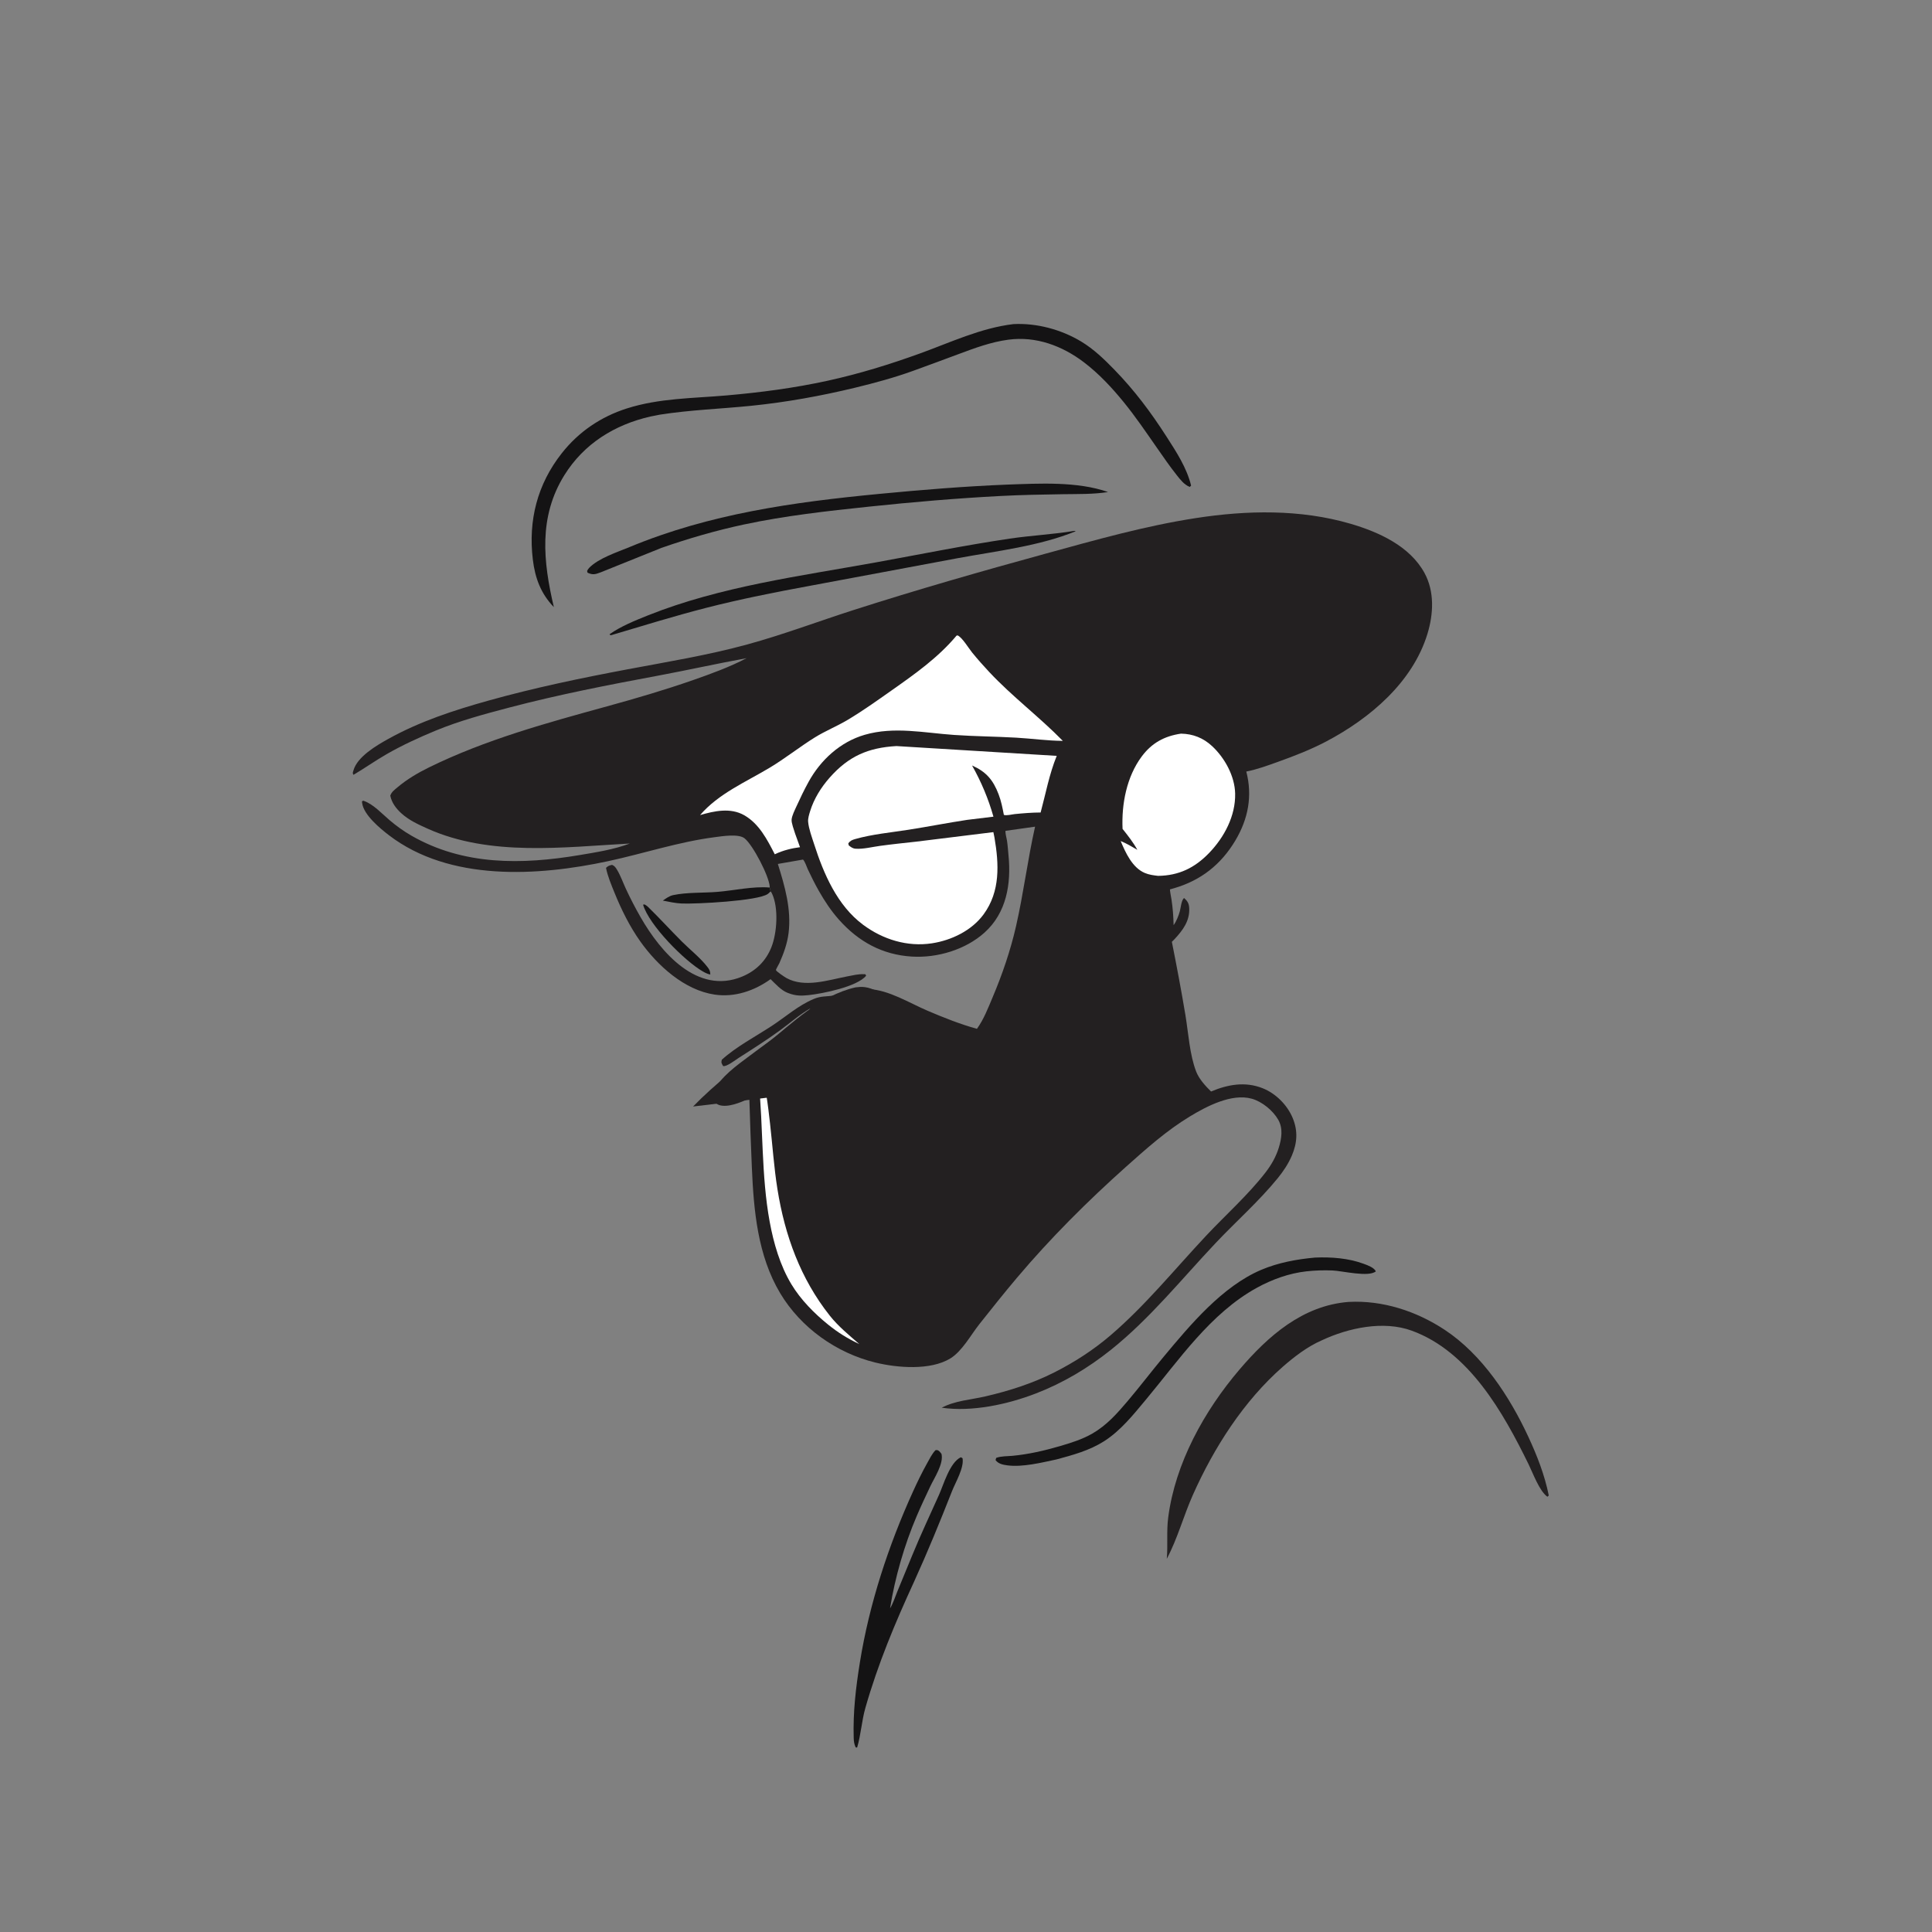 <?xml version="1.0" encoding="UTF-8" standalone="no"?>
<svg
   width="512"
   height="512"
   version="1.1"
   id="svg950"
   xmlns="http://www.w3.org/2000/svg"
   xmlns:svg="http://www.w3.org/2000/svg">
  <rect width="100%" height="100%" fill="#808080" stroke="none"/>
  <defs
     id="defs954" />
  <path
     fill="#141314"
     transform="scale(0.667 0.667)"
     d="M255.502 359.438L256.108 359.349C256.633 359.646 257.054 359.919 257.49 360.344C262.09 364.823 266.398 369.583 270.938 374.116C274.214 377.388 278.241 380.526 281.062 384.184C281.921 385.297 282.183 385.812 282.212 387.188C281.215 387.037 280.093 386.461 279.226 385.962C271.913 381.75 257.848 367.539 255.502 359.438Z"
     id="path922" />
  <path
     fill="#141314"
     transform="scale(0.667 0.667)"
     d="M306.146 354.151C305.799 354.532 305.482 354.876 305.062 355.177C301.147 357.985 276.494 359.216 270.852 358.98C268.35 358.875 265.82 358.29 263.363 357.823C264.623 356.951 265.919 355.972 267.443 355.647C272.926 354.478 279.441 354.817 285.058 354.355C291.728 353.806 299.178 352.065 305.816 352.636L306.146 354.151Z"
     id="path924" />
  <path
     fill="#141314"
     transform="scale(0.667 0.667)"
     d="M426.781 210.938L427.438 211.064C412.874 217.006 395.897 218.936 380.475 221.783C361.05 225.369 341.656 229.101 322.226 232.672C308.293 235.233 294.226 238.008 280.5 241.529C267.82 244.782 255.353 248.657 242.812 252.371L242.426 252.309L242.195 251.982C246.708 248.809 252.435 246.502 257.531 244.469C286.276 233 317.786 228.918 348.072 223.435C365.784 220.228 383.374 216.641 401.192 214.005C409.677 212.75 418.355 212.328 426.781 210.938Z"
     id="path926" />
  <path
     fill="#141314"
     transform="scale(0.667 0.667)"
     d="M522.49 499.654C528.854 499.381 535.762 499.881 541.786 502.12C543.319 502.69 545.927 503.592 546.641 505.125C543.828 507.553 533.272 504.939 529.504 504.782C526.018 504.637 522.492 504.74 519.026 505.129C512.141 505.901 505.45 508.319 499.398 511.64C480.934 521.774 468.475 540.282 455.263 556.125C450.285 562.094 445.236 568.453 438.603 572.666C432.891 576.295 426.278 578.105 419.8 579.847C413.896 581.111 406.25 583.02 400.191 582.202C398.41 581.962 396.644 581.59 395.55 580.125L395.812 579.244C397.703 578.512 400.238 578.614 402.274 578.422C408.616 577.826 414.863 576.385 420.97 574.61C425.43 573.313 430.022 571.888 434.063 569.55C439.708 566.283 443.855 561.599 448.022 556.682C452.914 550.911 457.491 544.878 462.334 539.064C472.9 526.381 485.656 511.087 501.125 504.522C507.875 501.657 515.228 500.314 522.49 499.654Z"
     id="path928" />
  <path
     fill="#141314"
     transform="scale(0.667 0.667)"
     d="M400.089 192.543C412.931 192.101 428.008 191.204 440.239 195.491C434.426 196.425 428.272 196.262 422.38 196.355C414.127 196.484 405.907 196.625 397.662 197.055C380.147 197.969 362.752 199.459 345.311 201.293C328.712 203.038 311.929 204.901 295.591 208.388C284.509 210.754 273.475 213.961 262.785 217.691L238.619 227.417C236.478 228.218 235.526 228.503 233.438 227.542L233.263 226.875C233.484 226.367 233.729 225.977 234.121 225.58C237.92 221.735 245.139 219.432 250.112 217.366C281.967 204.135 315.274 199.496 349.343 196.234C366.226 194.617 383.141 193.229 400.089 192.543Z"
     id="path930" />
  <path
     fill="#141314"
     transform="scale(0.667 0.667)"
     d="M371.67 576.188L372.181 576.123C373.091 576.215 373.531 577.002 374.062 577.632C375.037 581.473 371.228 587.161 369.622 590.546C367.761 594.47 365.916 598.404 364.208 602.397C359.351 613.755 355.567 626.824 353.633 639.033C354.858 637.039 355.649 634.448 356.555 632.272C358.518 627.556 360.454 622.83 362.386 618.1C365.738 609.889 369.489 601.948 373.111 593.865C374.928 589.808 377.354 581.085 381.75 578.991L382.436 579.375C383.118 583.161 379.652 588.904 378.261 592.438C373.486 604.568 368.592 616.53 363.191 628.406C355.612 644.882 348.808 661.104 343.829 678.576C342.353 683.756 342.065 689.241 340.555 694.312L339.985 694.278C339.388 693.005 339.236 691.933 339.193 690.537C338.88 680.25 340.031 670.542 341.659 660.435C345.403 637.182 352.993 614.099 362.724 592.678C364.454 588.871 366.272 585.127 368.305 581.471C369.312 579.66 370.253 577.711 371.67 576.188Z"
     id="path932" />
  <path
     fill="#141314"
     transform="scale(0.667 0.667)"
     d="M402.637 128.774C411.854 128.285 421.692 130.93 429.581 135.702C434.56 138.714 438.703 142.709 442.735 146.856C450.809 155.16 457.262 163.798 463.506 173.519C467.4 179.582 471.524 185.865 473.244 192.938L472.688 193.469C470.421 192.516 468.962 190.576 467.473 188.694C464.706 185.198 462.174 181.512 459.627 177.856C455.355 171.724 451.15 165.519 446.425 159.722C441.712 153.941 436.623 148.481 430.669 143.949C422.028 137.372 411.615 133.513 400.688 134.958C393.724 135.878 387.244 138.307 380.703 140.744C374.753 142.961 368.794 145.172 362.823 147.332C355.299 150.053 347.489 152.169 339.715 154.049C326.181 157.32 312.357 159.819 298.5 161.224C286.392 162.452 274.22 162.864 262.181 164.749L258.403 165.496C244.237 168.732 232.039 176.253 224.235 188.791C213.935 205.341 215.781 223.081 220.056 241.221C214.874 235.836 212.588 229.671 211.703 222.312C209.833 206.759 213.478 192.412 223.226 180.048C229.934 171.541 238.722 165.585 249.019 162.294C261.891 158.18 275.262 158.276 288.58 157.115C302.127 155.935 315.589 154.173 328.881 151.261C341.367 148.526 353.447 144.795 365.458 140.456C377.663 136.046 389.646 130.323 402.637 128.774Z"
     id="path934" />
  <path
     fill="#232021"
     transform="scale(0.667 0.667)"
     d="M535.788 517.277C549.342 516.545 562.732 520.928 573.984 528.347C588.91 538.187 599.853 554.948 607.237 570.869C610.743 578.425 613.702 585.986 615.358 594.188L614.812 594.683C611.655 592.489 609.032 585.251 607.343 581.806C597.263 561.247 583.691 536.986 560.887 528.689C549.633 524.594 535.757 527.588 525.232 532.502C519.565 534.958 514.265 539.008 509.642 543.062C494.106 556.687 482.294 575.217 473.934 593.987C470.208 602.352 467.892 611.245 463.588 619.337C464.056 613.876 463.435 608.405 464.145 602.93C466.94 581.366 478.446 560.608 492.406 544.22C503.821 530.82 517.522 518.726 535.788 517.277Z"
     id="path936" />
  <path
     fill="#232021"
     transform="scale(0.667 0.667)"
     d="M305.816 352.636L305.824 352.267C305.551 348.04 299.134 335.712 295.838 333.091C293.431 331.176 286.944 332.239 283.923 332.632C269.528 334.506 255.85 339.089 241.715 342.136C213.64 348.187 178.654 350.286 154.56 331.87C150.967 329.123 144.519 323.783 143.89 319.1L143.812 318.395C144.442 318.09 144.172 318.065 144.707 318.26C148.384 319.6 151.747 323.277 154.709 325.802C157.436 328.127 160.322 330.211 163.43 332.001C184.113 343.914 207.322 343.584 230.171 339.752C236.797 338.64 243.949 337.534 250.245 335.141C223.961 336.592 194.715 340.379 169.928 329.253C166.189 327.574 162.393 325.854 159.351 323.041C157.302 321.146 155.618 318.901 155.067 316.125C155.587 314.604 156.702 313.853 157.909 312.828C161.648 309.652 166.068 307.051 170.461 304.895C192.907 293.88 217.141 287.251 241.163 280.65C252.696 277.481 264.124 274.132 275.421 270.189C282.553 267.7 289.93 265.014 296.628 261.507C284.96 263.637 273.364 266.225 261.694 268.404C241.84 272.11 221.954 275.964 202.411 281.105C192.538 283.701 182.403 286.419 172.963 290.341C166.377 293.078 159.798 296.087 153.612 299.643C149.113 302.229 144.891 305.218 140.438 307.856C140.003 307.079 140.187 307.004 140.417 306.151C141.896 300.682 149.59 296.182 154.297 293.571C166.84 286.611 180.249 282.229 193.999 278.382C212.208 273.286 230.844 269.408 249.423 265.914C265.323 262.923 281.261 260.329 296.888 256.056C311.24 252.132 325.124 246.865 339.28 242.328C364.394 234.279 389.748 227.02 415.178 220.048C435.086 214.59 454.657 209.01 475.125 205.845C495.435 202.705 516.658 202.278 536.552 208.089C547.749 211.359 560.131 216.945 565.974 227.649C570.02 235.063 569.549 243.989 567.141 251.858C561.24 271.143 544.265 285.445 527.048 294.533C520.862 297.798 514.325 300.346 507.748 302.696C503.612 304.173 499.498 305.702 495.174 306.548C497.691 316.235 495.928 325.382 490.832 333.938C485.147 343.484 477.146 349.791 466.517 352.893C466.313 352.953 464.884 353.337 464.871 353.363C464.736 353.649 465.374 356.863 465.453 357.375C465.983 360.818 466.208 364.107 466.298 367.583C467.416 366.011 468.29 363.828 468.79 361.97C469.143 360.659 469.401 357.459 470.486 356.812C471.823 357.997 472.399 358.976 472.494 360.785C472.761 365.857 469.979 369.571 466.688 373.116L465.6 374.196C467.531 383.89 469.361 393.551 470.985 403.304C472.17 410.42 472.657 419.02 475.25 425.736C476.398 428.707 478.918 431.45 481.169 433.671C487.836 430.888 494.687 429.615 501.647 432.362C506.887 434.431 511.476 439.038 513.621 444.233C515.728 449.335 515.421 454.14 513.247 459.198C511.849 462.451 509.885 465.39 507.655 468.129C500.187 477.298 491.083 485.313 482.965 493.913C469.395 508.288 456.881 523.918 441.375 536.314C432.31 543.562 422.445 549.443 411.602 553.635C400.342 557.988 386.242 561.057 374.154 559.309C379.594 556.453 385.548 556.191 391.453 554.822C400.895 552.633 410.135 549.701 418.804 545.324C426.877 541.249 434.374 536.416 441.25 530.528C455.052 518.709 466.716 504.307 479.128 491.064C486.917 482.754 495.853 474.827 502.804 465.846C505.1 462.88 506.981 459.603 508.084 456C509.193 452.374 509.841 448.396 507.888 444.938C505.809 441.257 501.446 437.674 497.357 436.539C489.33 434.31 479.36 439.583 472.714 443.61C463.565 449.153 455.506 456.33 447.549 463.435C432.137 477.196 417.38 491.901 404.042 507.698C398.962 513.716 394.024 519.911 389.136 526.085C385.725 530.391 382.28 536.842 377.602 539.718C369.675 544.591 356.423 543.477 347.763 541.353C332.281 537.555 318.196 527.541 309.993 513.837C301.003 498.817 299.464 480.907 298.722 463.813C298.326 454.686 298.009 445.544 297.728 436.412L297.284 436.622C294.182 438.061 289.165 440.147 285.75 439.059C284.823 438.763 284.084 438.12 283.668 437.24C283.064 435.963 283.121 434.854 283.691 433.565C286.225 427.823 292.885 423.244 297.715 419.59C303.596 415.141 309.65 410.942 315.469 406.411C317.593 404.757 320.548 402.975 321.978 400.641C317.606 403.149 313.895 406.481 309.834 409.433C304.584 413.249 299.022 416.794 293.549 420.285C292.214 421.137 288.691 423.915 287.305 423.562C286.713 422.435 286.449 422.325 286.784 421.052C292.526 415.843 300.222 411.825 306.727 407.554C312.334 403.872 317.097 399.517 323.355 396.886C326.241 395.673 328.394 395.992 331.312 395.548C336.033 394.83 340.155 392.789 345.114 392.981C353.049 393.289 361.257 398.463 368.44 401.542C374.736 404.24 381.547 406.951 388.154 408.768C390.853 405.047 392.607 400.45 394.394 396.22C398.232 387.137 401.461 377.72 403.663 368.099C406.665 354.975 408.297 341.564 411.252 328.45L399.494 330.107C399.426 331.414 399.92 332.82 400.113 334.125C400.397 336.042 400.516 338.003 400.703 339.933C401.789 351.146 399.926 362.647 391.184 370.519C383.626 377.325 372.418 380.673 362.328 380.066C350.576 379.36 341.068 374.132 333.275 365.345C330.159 361.832 327.613 357.968 325.297 353.892C323.734 351.142 322.305 348.236 320.95 345.375C320.475 344.372 319.828 342.226 319.042 341.52L309.054 343.257C311.838 352.17 314.476 361.256 313.313 370.719C312.802 374.883 311.351 378.877 309.651 382.688C309.341 383.382 308.21 385.182 308.301 385.444C308.505 386.03 311.848 388.248 312.46 388.585C319.766 392.607 329.061 389.374 336.732 387.915C338.757 387.53 341.14 386.95 343.211 387.061C344.031 387.105 343.742 386.943 344.126 387.67C340.584 392.024 326.945 394.773 321.226 395.385C318.341 395.694 316.156 395.686 313.394 394.64L312.887 394.452C310.336 393.454 308.105 390.921 306.164 389.035C299.763 393.642 291.914 396.355 283.93 395.17C271.896 393.383 261.261 383.666 254.455 374.119C250.202 368.154 246.843 361.345 244.101 354.562C242.842 351.448 241.429 348.12 240.78 344.812C241.713 343.961 242.003 343.909 243.188 343.624C244.217 344.042 244.614 344.684 245.17 345.598C246.572 347.904 247.514 350.641 248.652 353.098C250.45 356.979 252.438 360.796 254.568 364.505C262.5 378.327 277.069 395.397 294.863 388.015C300.325 385.749 304.32 381.828 306.496 376.328C308.745 370.642 309.359 360.841 306.823 355.24C306.646 354.848 306.461 354.45 306.146 354.151L305.816 352.636Z"
     id="path938" />
  <path
     fill="white"
     transform="scale(0.667 0.667)"
     d="M329.363 398.812L329.968 398.7C332.688 401.093 336.259 402.456 339.375 404.263C344.194 407.057 348.735 410.314 353.614 413.026C359.683 416.4 366.039 418.624 372.57 420.856C367.659 422.567 362.039 423.177 357.241 420.714C356.119 420.138 354.856 418.954 353.74 418.54C353.07 418.291 350.229 418.76 349.346 418.812C341.645 419.263 333.966 419.623 326.315 420.669C325.843 421.406 325.219 422.608 324.446 423.045C323.545 423.555 321.967 423.746 320.956 423.979C318.284 424.595 315.605 425.177 312.934 425.8C309.686 426.558 306.526 427.502 303.353 428.529C303.26 430.523 304.128 432.978 304.459 434.973C305.09 438.773 305.512 442.59 305.95 446.416C306.945 455.123 307.504 463.803 308.891 472.48C311.833 490.89 318.049 508.079 329.724 522.775C333.036 526.957 337.404 530.54 341.416 534.023C336.893 531.9 332.981 529.479 329.082 526.332C323.524 521.846 318.14 516.409 314.439 510.272C309.948 502.822 307.369 493.921 305.808 485.423C302.425 467.005 303.307 448.063 301.41 429.472C295.908 431.373 291.202 434.643 285.873 436.907C286.899 435.296 288.69 433.744 290.046 432.37C300.1 422.189 313.459 416.108 323.578 406.105C325.715 403.993 327.895 401.989 329.176 399.228L329.363 398.812Z"
     id="path940" />
  <path
     fill="#232021"
     d="m 226.698,261.665 c 0.984,-0.099 1.488,-0.198 2.544,-0.058 8.046,1.066 22.339,18.482 27.371,23.822 -13.963,2.854 -30.147,3.068 -44.563,4.423 l -28.375,3.384 c 5.804,-5.999 12.792,-11.298 19.521,-16.666 6.686,-5.336 14.083,-12.75 23.502,-14.905 z"
     id="path942"
     style="stroke-width:2.253" />
  <path
     fill="white"
     transform="scale(0.667 0.667)"
     d="M469.216 291.489C473.991 291.57 478.092 293.197 481.596 296.454C486.607 301.113 490.594 308.344 490.744 315.293C490.936 324.167 486.423 332.666 480.381 338.919C474.683 344.815 468.39 347.895 460.122 347.993C458.332 347.784 456.552 347.563 454.875 346.858C449.893 344.762 447.211 338.809 445.262 334.163C447.602 335.111 449.72 336.382 451.892 337.658C450.221 334.628 448.16 332.027 446.014 329.332C445.572 319.472 447.62 308.624 453.636 300.548C457.648 295.165 462.65 292.46 469.216 291.489Z"
     id="path944" />
  <path
     fill="white"
     transform="scale(0.667 0.667)"
     d="M380.036 252.562L380.457 252.451C382.298 253.249 384.863 257.559 386.219 259.228C388.385 261.896 390.666 264.464 393.013 266.972C402.183 276.77 412.918 284.796 422.282 294.361C416.122 294.323 409.913 293.436 403.757 293.086C395.533 292.618 387.288 292.572 379.066 292.002C367.195 291.178 355.287 288.558 343.578 291.943C333.87 294.749 326.049 301.924 321.236 310.691C319.479 313.89 317.874 317.237 316.365 320.559C315.735 321.946 314.67 324.068 314.524 325.581C314.386 327.019 315.487 329.745 315.916 331.214L317.859 336.607C314.648 336.999 311.1 337.886 308.17 339.269L307.835 339.432C304.846 333.618 301.603 327.264 295.689 323.905C290.215 320.796 283.824 322.198 278.148 323.846C285.521 315.296 296.214 310.774 305.732 305.074C311.965 301.341 317.624 296.794 323.773 292.979C327.9 290.419 332.501 288.567 336.7 286.072C342.753 282.477 348.488 278.365 354.242 274.318C363.484 267.817 372.747 261.275 380.036 252.562Z"
     id="path946" />
  <path
     fill="white"
     transform="scale(0.667 0.667)"
     d="M356.163 296.424L419.854 300.317C416.864 307.687 415.512 315.191 413.46 322.818C410.07 322.826 406.591 323.113 403.214 323.443C402.066 323.555 399.848 324.167 398.85 323.761C398.317 320.967 397.774 318.225 396.752 315.562C394.564 309.86 391.84 306.643 386.214 304.138C389.858 310.611 392.692 317.326 394.709 324.479L384.252 325.749C376.477 326.926 368.763 328.448 360.994 329.667C354.067 330.753 346.482 331.455 339.75 333.378C338.557 333.719 337.799 334.034 337.044 335.063L337.227 335.897C338.12 336.578 338.767 337.121 339.938 337.208C342.932 337.431 346.619 336.492 349.626 336.081C354.43 335.425 359.261 334.925 364.081 334.397L394.683 330.62L395.112 332.732C396.925 343.346 397.48 354.135 390.832 363.248C386.103 369.728 378.048 373.605 370.275 374.792C360.503 376.285 350.793 373.28 342.917 367.422C332.673 359.802 327.245 347.185 323.465 335.391C322.584 332.643 321.343 329.375 321.087 326.514C320.968 325.19 321.487 323.557 321.879 322.283C323.399 317.353 326.246 312.802 329.649 308.954C337.178 300.444 344.921 297.069 356.163 296.424Z"
     id="path948" />
  <path
     fill="#141314"
     d="m 728.104,212.857 0.404,-0.059 c 0.35,0.198 0.631,0.38 0.921,0.663 3.067,2.986 5.939,6.159 8.965,9.181 2.184,2.181 4.869,4.273 6.749,6.712 0.573,0.742 0.747,1.085 0.767,2.003 -0.665,-0.101 -1.413,-0.485 -1.991,-0.817 -4.875,-2.808 -14.252,-12.282 -15.816,-17.683 z"
     id="path407"
     style="stroke-width:0.667" />
  <path
     fill="#141314"
     d="m 761.866,209.332 c -0.231,0.254 -0.443,0.483 -0.723,0.684 -2.61,1.872 -19.045,2.693 -22.807,2.535 -1.668,-0.07 -3.355,-0.46 -4.993,-0.771 0.84,-0.581 1.704,-1.234 2.72,-1.451 3.655,-0.779 7.999,-0.553 11.743,-0.861 4.447,-0.366 9.413,-1.527 13.839,-1.146 z"
     id="path409"
     style="stroke-width:0.667" />
  <path
     fill="#141314"
     d="m 842.29,113.856 0.438,0.084 c -9.709,3.961 -21.027,5.248 -31.309,7.146 -12.95,2.391 -25.879,4.879 -38.833,7.259 -9.289,1.707 -18.667,3.557 -27.817,5.905 -8.453,2.169 -16.765,4.752 -25.125,7.228 l -0.257,-0.041 -0.154,-0.218 c 3.009,-2.115 6.827,-3.653 10.224,-5.009 19.163,-7.646 40.17,-10.367 60.361,-14.023 11.808,-2.138 23.535,-4.529 35.413,-6.287 5.657,-0.837 11.442,-1.118 17.059,-2.045 z"
     id="path411"
     style="stroke-width:0.667" />
  <path
     fill="#141314"
     d="m 906.096,306.334 c 4.243,-0.182 8.848,0.151 12.864,1.644 1.022,0.38 2.761,0.981 3.237,2.003 -1.875,1.619 -8.913,-0.124 -11.425,-0.229 -2.324,-0.097 -4.675,-0.028 -6.985,0.231 -4.59,0.515 -9.051,2.127 -13.085,4.341 -12.309,6.756 -20.615,19.095 -29.423,29.657 -3.319,3.979 -6.685,8.219 -11.107,11.027 -3.808,2.419 -8.217,3.626 -12.535,4.787 -3.936,0.843 -9.033,2.115 -13.073,1.57 -1.187,-0.16 -2.365,-0.408 -3.094,-1.385 l 0.175,-0.587 c 1.261,-0.488 2.951,-0.42 4.308,-0.548 4.228,-0.397 8.393,-1.358 12.464,-2.541 2.973,-0.865 6.035,-1.815 8.729,-3.373 3.763,-2.178 6.528,-5.301 9.306,-8.579 3.261,-3.847 6.313,-7.869 9.541,-11.745 7.044,-8.455 15.548,-18.651 25.861,-23.028 4.5,-1.91 9.402,-2.805 14.243,-3.245 z"
     id="path413"
     style="stroke-width:0.667" />
  <path
     fill="#141314"
     d="m 824.495,101.593 c 8.561,-0.295 18.613,-0.893 26.767,1.965 -3.875,0.623 -7.978,0.514 -11.906,0.576 -5.502,0.086 -10.982,0.18 -16.479,0.467 -11.677,0.609 -23.273,1.603 -34.901,2.825 -11.066,1.163 -22.255,2.405 -33.147,4.73 -7.388,1.577 -14.744,3.715 -21.871,6.202 l -16.111,6.484 c -1.427,0.534 -2.062,0.724 -3.454,0.083 l -0.117,-0.445 c 0.147,-0.339 0.311,-0.599 0.572,-0.863 2.533,-2.563 7.345,-4.099 10.661,-5.476 21.237,-8.821 43.441,-11.913 66.154,-14.088 11.255,-1.078 22.532,-2.003 33.831,-2.461 z"
     id="path415"
     style="stroke-width:0.667" />
  <path
     fill="#141314"
     d="m 805.549,357.357 0.341,-0.043 c 0.607,0.061 0.9,0.586 1.254,1.006 0.65,2.561 -1.889,6.353 -2.96,8.609 -1.241,2.616 -2.471,5.239 -3.609,7.901 -3.238,7.572 -5.761,16.285 -7.05,24.424 0.817,-1.329 1.344,-3.057 1.948,-4.507 1.309,-3.144 2.599,-6.295 3.887,-9.448 2.235,-5.474 4.735,-10.768 7.15,-16.157 1.211,-2.705 2.829,-8.52 5.759,-9.916 l 0.457,0.256 c 0.455,2.524 -1.856,6.353 -2.783,8.709 -3.183,8.087 -6.446,16.061 -10.047,23.979 -5.053,10.984 -9.589,21.799 -12.908,33.447 -0.984,3.453 -1.176,7.11 -2.183,10.491 l -0.38,-0.023 c -0.398,-0.849 -0.499,-1.563 -0.528,-2.494 -0.209,-6.858 0.559,-13.33 1.644,-20.068 2.496,-15.502 7.556,-30.891 14.043,-45.171 1.153,-2.538 2.365,-5.034 3.721,-7.471 0.671,-1.207 1.299,-2.507 2.243,-3.522 z"
     id="path417"
     style="stroke-width:0.667" />
  <path
     fill="#141314"
     d="m 826.194,59.08 c 6.145,-0.326 12.703,1.437 17.963,4.619 3.319,2.008 6.081,4.671 8.769,7.436 5.383,5.536 9.685,11.295 13.847,17.775 2.596,4.042 5.345,8.231 6.492,12.946 l -0.371,0.354 c -1.511,-0.635 -2.484,-1.929 -3.477,-3.183 -1.845,-2.331 -3.533,-4.788 -5.231,-7.225 -2.848,-4.088 -5.651,-8.225 -8.801,-12.089 -3.142,-3.854 -6.535,-7.494 -10.504,-10.515 -5.761,-4.385 -12.703,-6.957 -19.987,-5.994 -4.643,0.613 -8.963,2.233 -13.323,3.857 -3.967,1.478 -7.939,2.952 -11.92,4.392 -5.016,1.814 -10.223,3.225 -15.405,4.478 -9.023,2.181 -18.239,3.847 -27.477,4.783 -8.072,0.819 -16.187,1.093 -24.213,2.35 l -2.519,0.498 c -9.444,2.157 -17.576,7.171 -22.779,15.53 -6.867,11.033 -5.636,22.86 -2.786,34.953 -3.455,-3.59 -4.979,-7.7 -5.569,-12.606 -1.247,-10.369 1.183,-19.933 7.682,-28.176 4.472,-5.671 10.331,-9.642 17.195,-11.836 8.581,-2.743 17.495,-2.679 26.374,-3.453 9.031,-0.787 18.006,-1.961 26.867,-3.903 8.324,-1.823 16.377,-4.311 24.385,-7.203 8.137,-2.94 16.125,-6.755 24.786,-7.788 z"
     id="path419"
     style="stroke-width:0.667" />
  <path
     fill="#232021"
     d="m 914.961,318.083 c 9.036,-0.488 17.963,2.434 25.464,7.38 9.951,6.56 17.246,17.734 22.169,28.348 2.337,5.037 4.31,10.078 5.414,15.546 l -0.364,0.33 c -2.105,-1.463 -3.853,-6.288 -4.979,-8.585 -6.72,-13.706 -15.768,-29.88 -30.971,-35.411 -7.503,-2.73 -16.753,-0.734 -23.77,2.542 -3.778,1.637 -7.311,4.337 -10.393,7.04 -10.357,9.083 -18.232,21.437 -23.805,33.95 -2.484,5.577 -4.028,11.505 -6.897,16.9 0.312,-3.641 -0.102,-7.288 0.371,-10.938 1.863,-14.376 9.534,-28.215 18.841,-39.14 7.61,-8.933 16.744,-16.996 28.921,-17.962 z"
     id="path421"
     style="stroke-width:0.667" />
  <path
     fill="#232021"
     d="m 761.646,208.322 0.005,-0.246 c -0.182,-2.818 -4.46,-11.037 -6.657,-12.784 -1.605,-1.277 -5.929,-0.568 -7.943,-0.306 -9.597,1.249 -18.715,4.305 -28.139,6.336 -18.717,4.034 -42.041,5.433 -58.103,-6.844 -2.395,-1.831 -6.694,-5.391 -7.113,-8.513 l -0.052,-0.47 c 0.42,-0.203 0.24,-0.22 0.597,-0.09 2.451,0.893 4.693,3.345 6.668,5.028 1.818,1.55 3.742,2.939 5.814,4.133 13.789,7.942 29.261,7.722 44.494,5.167 4.417,-0.741 9.185,-1.479 13.383,-3.074 -17.523,0.967 -37.02,3.492 -53.545,-3.925 -2.493,-1.119 -5.023,-2.266 -7.051,-4.141 -1.366,-1.263 -2.489,-2.76 -2.856,-4.611 0.347,-1.014 1.09,-1.515 1.895,-2.198 2.493,-2.117 5.439,-3.851 8.368,-5.289 14.964,-7.343 31.12,-11.763 47.135,-16.163 7.689,-2.113 15.307,-4.345 22.839,-6.974 4.755,-1.659 9.673,-3.45 14.138,-5.788 -7.779,1.42 -15.509,3.145 -23.289,4.598 -13.236,2.471 -26.493,5.04 -39.522,8.467 -6.582,1.731 -13.339,3.543 -19.632,6.157 -4.391,1.825 -8.777,3.831 -12.901,6.201 -2.999,1.724 -5.814,3.717 -8.783,5.475 -0.29,-0.518 -0.167,-0.568 -0.014,-1.137 0.986,-3.646 6.115,-6.646 9.253,-8.387 8.362,-4.64 17.301,-7.561 26.468,-10.126 12.139,-3.397 24.563,-5.983 36.949,-8.312 10.6,-1.994 21.225,-3.723 31.643,-6.572 9.568,-2.616 18.824,-6.127 28.261,-9.152 16.743,-5.366 33.645,-10.205 50.599,-14.853 13.272,-3.639 26.319,-7.359 39.965,-9.469 13.54,-2.093 27.689,-2.378 40.951,1.496 7.465,2.18 15.719,5.904 19.615,13.04 2.697,4.943 2.383,10.893 0.778,16.139 -3.934,12.857 -15.251,22.391 -26.729,28.45 -4.124,2.177 -8.482,3.875 -12.867,5.442 -2.757,0.985 -5.5,2.004 -8.383,2.568 1.678,6.458 0.503,12.556 -2.895,18.26 -3.79,6.364 -9.124,10.569 -16.21,12.637 -0.136,0.04 -1.089,0.296 -1.097,0.313 -0.09,0.191 0.335,2.333 0.388,2.675 0.353,2.295 0.503,4.488 0.563,6.805 0.745,-1.048 1.328,-2.503 1.661,-3.742 0.235,-0.874 0.407,-3.007 1.131,-3.439 0.891,0.79 1.275,1.443 1.339,2.649 0.178,3.381 -1.677,5.857 -3.871,8.221 l -0.725,0.72 c 1.287,6.463 2.507,12.903 3.59,19.405 0.79,4.744 1.115,10.477 2.843,14.955 0.765,1.981 2.445,3.809 3.946,5.29 4.445,-1.855 9.012,-2.704 13.652,-0.873 3.493,1.379 6.553,4.451 7.983,7.914 1.405,3.401 1.2,6.605 -0.249,9.977 -0.932,2.169 -2.241,4.128 -3.728,5.954 -4.979,6.113 -11.048,11.456 -16.46,17.189 -9.047,9.583 -17.389,20.003 -27.727,28.267 -6.043,4.832 -12.62,8.753 -19.849,11.547 -7.507,2.902 -16.907,4.948 -24.965,3.783 3.627,-1.904 7.596,-2.079 11.533,-2.991 6.295,-1.459 12.455,-3.414 18.234,-6.332 5.382,-2.717 10.38,-5.939 14.964,-9.864 9.201,-7.879 16.977,-17.481 25.252,-26.309 5.193,-5.54 11.15,-10.825 15.784,-16.812 1.531,-1.977 2.785,-4.162 3.52,-6.564 0.739,-2.417 1.171,-5.069 -0.131,-7.375 -1.386,-2.454 -4.295,-4.843 -7.021,-5.599 -5.351,-1.486 -11.998,2.029 -16.429,4.714 -6.099,3.695 -11.472,8.48 -16.777,13.217 -10.275,9.174 -20.113,18.977 -29.005,29.509 -3.387,4.012 -6.679,8.142 -9.937,12.258 -2.274,2.871 -4.571,7.171 -7.689,9.089 -5.285,3.249 -14.119,2.506 -19.893,1.09 -10.321,-2.532 -19.711,-9.208 -25.18,-18.344 -5.993,-10.013 -7.019,-21.953 -7.514,-33.349 -0.264,-6.085 -0.475,-12.179 -0.663,-18.267 l -0.296,0.14 c -2.068,0.959 -5.413,2.35 -7.689,1.625 -0.618,-0.197 -1.111,-0.626 -1.388,-1.213 -0.403,-0.851 -0.365,-1.591 0.015,-2.45 1.689,-3.828 6.129,-6.881 9.349,-9.317 3.921,-2.966 7.957,-5.765 11.836,-8.786 1.416,-1.103 3.386,-2.291 4.339,-3.847 -2.915,1.672 -5.389,3.893 -8.096,5.861 -3.5,2.544 -7.208,4.907 -10.857,7.235 -0.89,0.568 -3.239,2.42 -4.163,2.185 -0.395,-0.751 -0.571,-0.825 -0.347,-1.673 3.828,-3.473 8.959,-6.151 13.295,-8.999 3.738,-2.455 6.913,-5.358 11.085,-7.112 1.924,-0.809 3.359,-0.596 5.305,-0.892 3.147,-0.479 5.895,-1.839 9.201,-1.711 5.29,0.205 10.762,3.655 15.551,5.707 4.197,1.799 8.738,3.606 13.143,4.817 1.799,-2.481 2.969,-5.545 4.16,-8.365 2.559,-6.055 4.711,-12.333 6.179,-18.747 2.001,-8.749 3.089,-17.69 5.059,-26.433 l -7.839,1.105 c -0.045,0.871 0.284,1.809 0.413,2.679 0.189,1.278 0.269,2.585 0.393,3.872 0.724,7.475 -0.518,15.143 -6.346,20.391 -5.039,4.537 -12.511,6.769 -19.237,6.365 -7.835,-0.471 -14.173,-3.956 -19.369,-9.814 -2.077,-2.342 -3.775,-4.918 -5.319,-7.635 -1.042,-1.833 -1.995,-3.771 -2.898,-5.678 -0.317,-0.669 -0.748,-2.099 -1.272,-2.57 l -6.659,1.158 c 1.856,5.942 3.615,11.999 2.839,18.308 -0.341,2.776 -1.308,5.439 -2.441,7.979 -0.207,0.463 -0.961,1.663 -0.9,1.837 0.136,0.391 2.365,1.869 2.773,2.094 4.871,2.681 11.067,0.526 16.181,-0.447 1.35,-0.257 2.939,-0.643 4.319,-0.569 0.547,0.029 0.354,-0.079 0.61,0.406 -2.361,2.903 -11.454,4.735 -15.267,5.143 -1.923,0.206 -3.38,0.201 -5.221,-0.497 l -0.338,-0.125 c -1.701,-0.665 -3.188,-2.354 -4.482,-3.611 -4.267,3.071 -9.5,4.88 -14.823,4.09 -8.023,-1.191 -15.113,-7.669 -19.65,-14.034 -2.835,-3.977 -5.075,-8.516 -6.903,-13.038 -0.839,-2.076 -1.781,-4.295 -2.214,-6.5 0.622,-0.567 0.815,-0.602 1.605,-0.792 0.686,0.279 0.951,0.707 1.321,1.316 0.935,1.537 1.563,3.362 2.321,5 1.199,2.587 2.524,5.132 3.944,7.605 5.288,9.215 15.001,20.595 26.863,15.673 3.641,-1.511 6.305,-4.125 7.755,-7.791 1.499,-3.791 1.909,-10.325 0.218,-14.059 -0.118,-0.261 -0.241,-0.527 -0.451,-0.726 z"
     id="path423"
     style="stroke-width:0.667" />
  <path
     fill="#ffffff"
     d="m 777.344,239.106 0.403,-0.075 c 1.813,1.595 4.194,2.504 6.271,3.709 3.213,1.863 6.24,4.034 9.493,5.842 4.046,2.249 8.283,3.732 12.637,5.22 -3.274,1.141 -7.021,1.547 -10.219,-0.095 -0.748,-0.384 -1.59,-1.173 -2.334,-1.449 -0.447,-0.166 -2.341,0.147 -2.929,0.181 -5.134,0.301 -10.253,0.541 -15.354,1.238 -0.315,0.491 -0.731,1.293 -1.246,1.584 -0.601,0.34 -1.653,0.467 -2.327,0.623 -1.781,0.411 -3.567,0.799 -5.348,1.214 -2.165,0.505 -4.272,1.135 -6.387,1.819 -0.062,1.329 0.517,2.966 0.737,4.296 0.421,2.533 0.702,5.078 0.994,7.629 0.663,5.805 1.036,11.591 1.961,17.376 1.961,12.273 6.105,23.733 13.889,33.53 2.208,2.788 5.12,5.177 7.795,7.499 -3.015,-1.415 -5.623,-3.029 -8.223,-5.127 -3.705,-2.991 -7.295,-6.615 -9.762,-10.707 -2.994,-4.967 -4.713,-10.901 -5.754,-16.566 -2.255,-12.279 -1.667,-24.907 -2.932,-37.301 -3.668,1.267 -6.805,3.447 -10.358,4.957 0.684,-1.074 1.878,-2.109 2.782,-3.025 6.703,-6.787 15.609,-10.841 22.355,-17.51 1.425,-1.408 2.878,-2.744 3.732,-4.585 z"
     id="path425"
     style="stroke-width:0.667" />
  <path
     fill="#232021"
     d="m 784.467,234.896 c 0.984,-0.099 1.488,-0.198 2.544,-0.058 8.046,1.066 22.339,18.482 27.371,23.822 -13.963,2.854 -30.147,3.068 -44.563,4.423 l -28.375,3.384 c 5.804,-5.999 12.792,-11.298 19.521,-16.666 6.686,-5.336 14.083,-12.75 23.502,-14.905 z"
     id="path427"
     style="stroke-width:2.253" />
  <path
     fill="#ffffff"
     d="m 870.58,167.557 c 3.183,0.054 5.917,1.139 8.253,3.31 3.341,3.106 5.999,7.927 6.099,12.559 0.128,5.916 -2.881,11.582 -6.909,15.751 -3.799,3.931 -7.994,5.984 -13.506,6.049 -1.193,-0.139 -2.38,-0.287 -3.498,-0.757 -3.321,-1.397 -5.109,-5.366 -6.409,-8.463 1.56,0.632 2.972,1.479 4.42,2.33 -1.114,-2.02 -2.488,-3.754 -3.919,-5.551 -0.295,-6.573 1.071,-13.805 5.081,-19.189 2.675,-3.589 6.009,-5.392 10.387,-6.039 z"
     id="path429"
     style="stroke-width:0.667" />
  <path
     fill="#ffffff"
     d="m 811.126,141.606 0.281,-0.074 c 1.227,0.532 2.937,3.405 3.841,4.518 1.444,1.779 2.965,3.491 4.529,5.163 6.113,6.532 13.27,11.883 19.513,18.259 -4.107,-0.025 -8.246,-0.617 -12.35,-0.85 -5.483,-0.312 -10.979,-0.343 -16.461,-0.723 -7.914,-0.549 -15.853,-2.296 -23.659,-0.039 -6.472,1.871 -11.686,6.654 -14.895,12.499 -1.171,2.133 -2.241,4.364 -3.247,6.579 -0.42,0.925 -1.13,2.339 -1.227,3.348 -0.092,0.959 0.642,2.776 0.928,3.755 l 1.295,3.595 c -2.141,0.261 -4.506,0.853 -6.459,1.775 l -0.223,0.109 c -1.993,-3.876 -4.155,-8.112 -8.097,-10.351 -3.649,-2.073 -7.91,-1.138 -11.694,-0.039 4.915,-5.7 12.044,-8.715 18.389,-12.515 4.155,-2.489 7.928,-5.52 12.027,-8.063 2.751,-1.707 5.819,-2.941 8.618,-4.605 4.035,-2.397 7.859,-5.138 11.695,-7.836 6.161,-4.334 12.337,-8.695 17.196,-14.504 z"
     id="path431"
     style="stroke-width:0.667" />
  <path
     fill="#ffffff"
     d="m 795.211,170.847 42.461,2.595 c -1.993,4.913 -2.895,9.916 -4.263,15.001 -2.26,0.005 -4.579,0.197 -6.831,0.417 -0.765,0.075 -2.244,0.483 -2.909,0.212 -0.355,-1.863 -0.717,-3.691 -1.399,-5.466 -1.459,-3.801 -3.275,-5.946 -7.025,-7.616 2.429,4.315 4.319,8.792 5.663,13.561 l -6.971,0.847 c -5.183,0.785 -10.326,1.799 -15.505,2.612 -4.618,0.724 -9.675,1.192 -14.163,2.474 -0.795,0.227 -1.301,0.437 -1.804,1.123 l 0.122,0.556 c 0.595,0.454 1.027,0.816 1.807,0.874 1.996,0.149 4.454,-0.477 6.459,-0.751 3.203,-0.437 6.423,-0.771 9.637,-1.123 l 20.401,-2.518 0.286,1.408 c 1.209,7.076 1.579,14.269 -2.853,20.344 -3.153,4.32 -8.523,6.905 -13.705,7.696 -6.515,0.995 -12.988,-1.008 -18.239,-4.913 -6.829,-5.08 -10.448,-13.491 -12.968,-21.354 -0.587,-1.832 -1.415,-4.011 -1.585,-5.918 -0.079,-0.883 0.267,-1.971 0.528,-2.821 1.013,-3.287 2.911,-6.321 5.18,-8.886 5.019,-5.673 10.181,-7.923 17.676,-8.353 z"
     id="path433"
     style="stroke-width:0.667" />
</svg>
